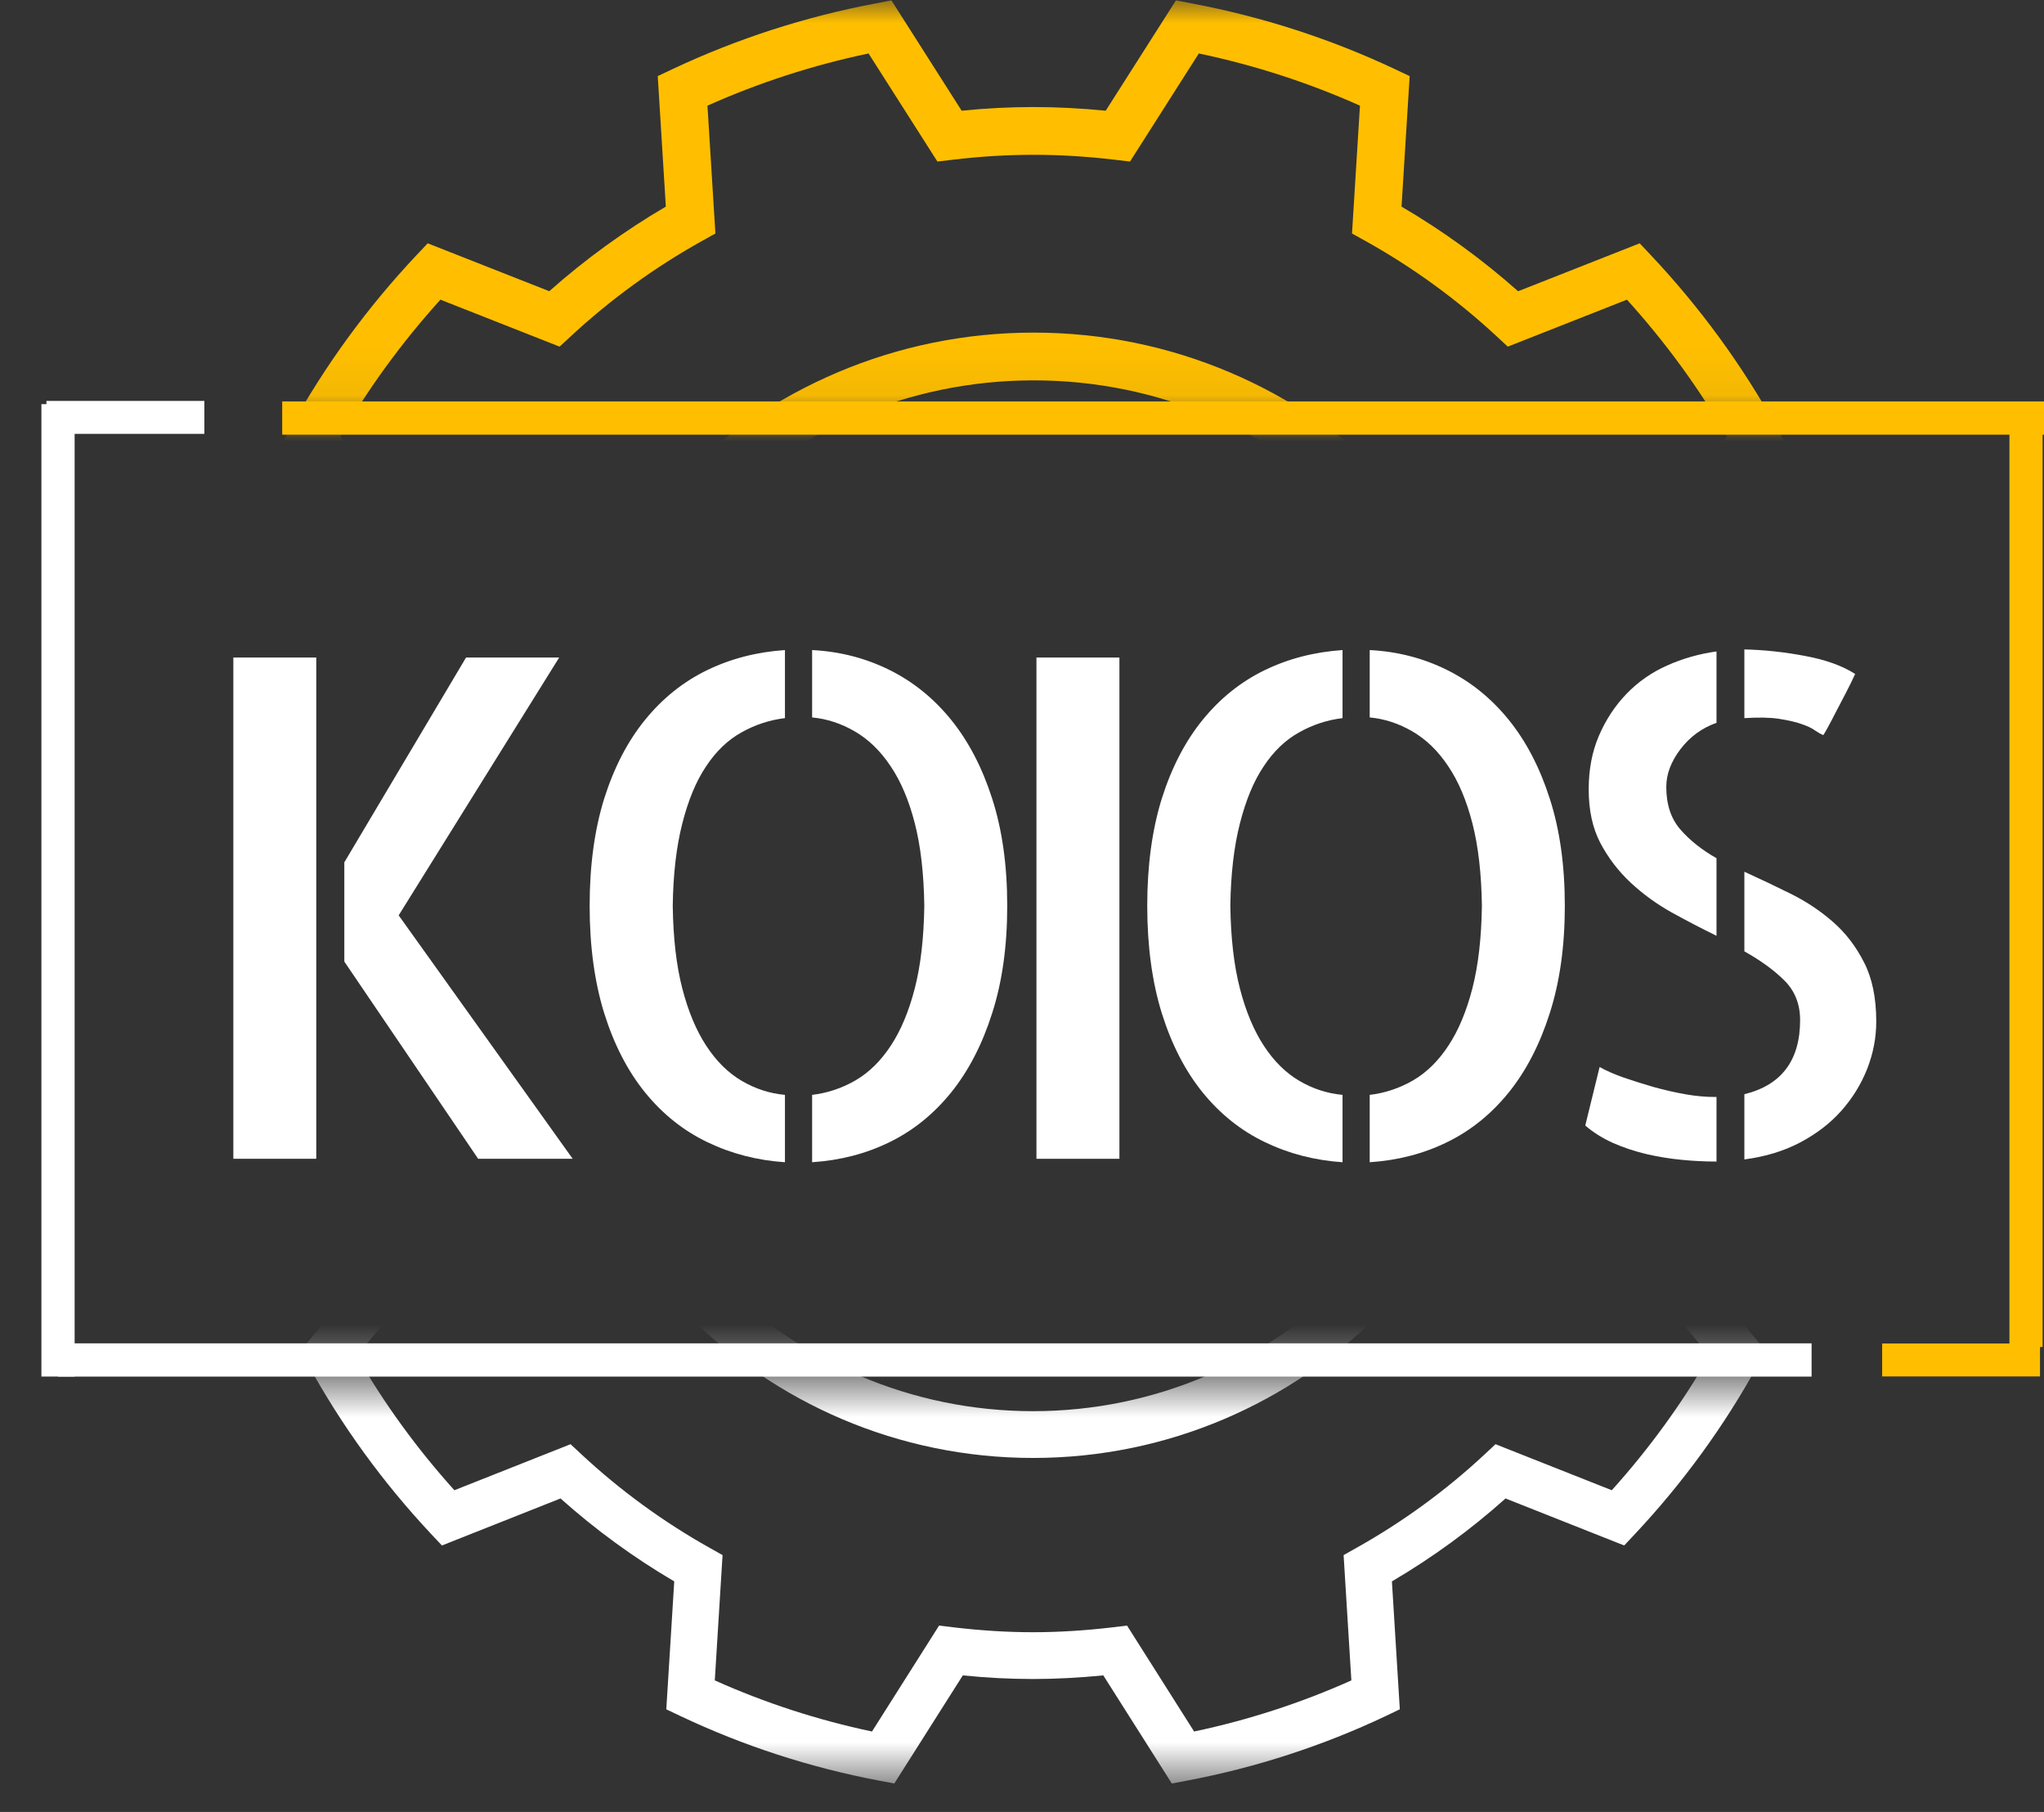 <svg width="44" height="39" viewBox="0 0 44 39" fill="none" xmlns="http://www.w3.org/2000/svg">
<rect x="0" y="0" width="44" height="39" fill="#333333" stroke="none"/>
<mask id="mask0_74_73" style="mask-type:luminance" maskUnits="userSpaceOnUse" x="4" y="0" width="37" height="9">
<path d="M4.003 0H40.495V8.944H4.003V0Z" fill="white"/>
</mask>
<g mask="url(#mask0_74_73)">
<path d="M22.252 8.187C16.846 8.187 12.448 12.581 12.448 17.981C12.448 23.381 16.846 27.775 22.252 27.775C27.657 27.775 32.056 23.381 32.056 17.981C32.056 12.581 27.657 8.187 22.252 8.187ZM22.252 28.803C16.279 28.803 11.42 23.948 11.42 17.981C11.42 12.014 16.279 7.159 22.252 7.159C28.225 7.159 33.084 12.014 33.084 17.981C33.084 23.948 28.225 28.803 22.252 28.803ZM24.325 32.485L25.805 34.811C27.001 34.561 28.166 34.184 29.275 33.688L29.103 30.937L29.387 30.779C30.407 30.21 31.361 29.518 32.22 28.721L32.457 28.501L35.022 29.512C35.846 28.603 36.569 27.613 37.175 26.562L35.419 24.434L35.555 24.142C36.05 23.077 36.414 21.957 36.639 20.814L36.701 20.496L39.369 19.807C39.437 19.178 39.47 18.578 39.47 17.981C39.47 17.384 39.437 16.784 39.369 16.155L36.701 15.467L36.639 15.149C36.414 14.004 36.05 12.884 35.556 11.821L35.419 11.527L37.175 9.4C36.569 8.349 35.846 7.359 35.022 6.45L32.457 7.461L32.22 7.241C31.362 6.445 30.409 5.752 29.387 5.183L29.104 5.026L29.275 2.274C28.166 1.779 27.001 1.401 25.806 1.151L24.325 3.477L24.003 3.439C23.403 3.367 22.814 3.332 22.252 3.332C21.683 3.332 21.11 3.366 20.5 3.439L20.179 3.477L18.697 1.151C17.502 1.401 16.338 1.779 15.229 2.274L15.4 5.026L15.117 5.183C14.096 5.752 13.143 6.444 12.284 7.241L12.046 7.461L9.481 6.45C8.658 7.359 7.935 8.349 7.328 9.4L9.084 11.527L8.948 11.821C8.453 12.884 8.089 14.004 7.865 15.149L7.802 15.467L5.135 16.155C5.068 16.779 5.034 17.392 5.034 17.981C5.034 18.57 5.068 19.183 5.135 19.807L7.802 20.495L7.865 20.813C8.089 21.958 8.453 23.078 8.948 24.141L9.084 24.434L7.328 26.562C7.935 27.613 8.658 28.603 9.481 29.512L12.046 28.501L12.284 28.721C13.143 29.518 14.096 30.21 15.117 30.779L15.4 30.937L15.229 33.688C16.337 34.184 17.501 34.561 18.697 34.811L20.179 32.485L20.5 32.523C21.719 32.668 22.784 32.668 24.003 32.523L24.325 32.485ZM19.189 35.954L18.847 35.889C17.331 35.602 15.859 35.126 14.474 34.473L14.159 34.324L14.333 31.515C13.441 30.992 12.598 30.381 11.824 29.693L9.207 30.725L8.968 30.471C7.907 29.345 6.994 28.095 6.257 26.755L6.088 26.45L7.88 24.278C7.463 23.328 7.142 22.339 6.922 21.33L4.198 20.627L4.155 20.281C4.056 19.495 4.006 18.722 4.006 17.981C4.006 17.24 4.056 16.468 4.155 15.681L4.198 15.335L6.922 14.632C7.142 13.623 7.463 12.635 7.88 11.684L6.088 9.512L6.257 9.207C6.994 7.867 7.907 6.617 8.968 5.49L9.207 5.237L11.824 6.268C12.598 5.581 13.44 4.97 14.333 4.447L14.159 1.638L14.474 1.489C15.86 0.836 17.331 0.36 18.847 0.074L19.189 0.008L20.701 2.383C21.233 2.329 21.743 2.304 22.252 2.304C22.752 2.304 23.273 2.331 23.802 2.383L25.314 0.008L25.657 0.074C27.172 0.36 28.644 0.836 30.029 1.489L30.345 1.638L30.17 4.447C31.064 4.971 31.905 5.581 32.679 6.269L35.297 5.237L35.536 5.491C36.598 6.618 37.51 7.868 38.248 9.207L38.416 9.512L36.623 11.684C37.04 12.635 37.362 13.623 37.583 14.632L40.305 15.335L40.35 15.682C40.449 16.481 40.499 17.232 40.499 17.981C40.499 18.729 40.449 19.482 40.35 20.281L40.305 20.627L37.583 21.33C37.363 22.338 37.04 23.328 36.622 24.278L38.415 26.45L38.247 26.755C37.51 28.095 36.598 29.345 35.536 30.472L35.297 30.725L32.678 29.693C31.904 30.381 31.063 30.992 30.17 31.515L30.345 34.324L30.029 34.473C28.644 35.126 27.172 35.602 25.656 35.889L25.313 35.954L23.802 33.579C22.737 33.685 21.765 33.685 20.701 33.579L19.189 35.954Z" fill="#FFBF00"/>
</g>
<mask id="mask1_74_73" style="mask-type:luminance" maskUnits="userSpaceOnUse" x="4" y="29" width="37" height="10">
<path d="M4.437 29.629H40.034V38.395H4.437V29.629Z" fill="white"/>
</mask>
<g mask="url(#mask1_74_73)">
<path d="M22.238 30.374C16.965 30.374 12.675 26.068 12.675 20.775C12.675 15.482 16.965 11.176 22.238 11.176C27.512 11.176 31.802 15.482 31.802 20.775C31.802 26.068 27.512 30.374 22.238 30.374ZM22.238 10.168C16.412 10.168 11.672 14.927 11.672 20.775C11.672 26.623 16.412 31.381 22.238 31.381C28.065 31.381 32.805 26.623 32.805 20.775C32.805 14.927 28.065 10.168 22.238 10.168ZM24.261 6.561L25.705 4.28C26.872 4.526 28.007 4.895 29.089 5.381L28.922 8.078L29.198 8.232C30.194 8.79 31.124 9.469 31.962 10.248L32.193 10.465L34.696 9.473C35.499 10.365 36.204 11.335 36.796 12.364L35.083 14.45L35.216 14.737C35.698 15.781 36.054 16.878 36.272 17.999L36.334 18.31L38.936 18.985C39.002 19.602 39.035 20.19 39.035 20.775C39.035 21.36 39.002 21.948 38.936 22.564L36.334 23.239L36.272 23.55C36.054 24.673 35.698 25.77 35.216 26.812L35.083 27.1L36.796 29.184C36.204 30.215 35.499 31.184 34.696 32.076L32.193 31.085L31.962 31.301C31.125 32.081 30.195 32.759 29.198 33.317L28.923 33.472L29.09 36.169C28.007 36.654 26.872 37.023 25.705 37.269L24.261 34.989L23.947 35.027C23.361 35.096 22.786 35.132 22.238 35.132C21.683 35.132 21.124 35.097 20.529 35.027L20.215 34.989L18.771 37.269C17.605 37.023 16.469 36.654 15.387 36.169L15.554 33.472L15.278 33.317C14.282 32.759 13.352 32.081 12.514 31.301L12.282 31.085L9.781 32.076C8.978 31.184 8.272 30.215 7.681 29.185L9.393 27.1L9.261 26.812C8.778 25.77 8.423 24.673 8.204 23.55L8.143 23.239L5.541 22.564C5.475 21.953 5.443 21.352 5.443 20.775C5.443 20.197 5.475 19.597 5.541 18.985L8.143 18.311L8.204 17.999C8.423 16.877 8.778 15.78 9.261 14.737L9.393 14.45L7.681 12.364C8.272 11.335 8.978 10.365 9.781 9.473L12.282 10.465L12.514 10.248C13.352 9.469 14.283 8.79 15.278 8.232L15.554 8.078L15.387 5.381C16.469 4.895 17.604 4.526 18.771 4.28L20.215 6.561L20.529 6.523C21.718 6.381 22.756 6.381 23.947 6.523L24.261 6.561ZM19.251 3.161L18.917 3.225C17.438 3.505 16.003 3.972 14.651 4.612L14.343 4.758L14.514 7.511C13.643 8.023 12.822 8.622 12.066 9.296L9.513 8.285L9.279 8.534C8.244 9.637 7.355 10.863 6.634 12.176L6.47 12.475L8.219 14.604C7.812 15.535 7.498 16.504 7.284 17.493L4.628 18.182L4.585 18.521C4.488 19.291 4.439 20.049 4.439 20.775C4.439 21.5 4.488 22.259 4.585 23.028L4.628 23.368L7.284 24.057C7.498 25.046 7.812 26.015 8.219 26.946L6.47 29.075L6.634 29.374C7.355 30.687 8.244 31.912 9.279 33.016L9.513 33.265L12.066 32.253C12.822 32.928 13.643 33.527 14.514 34.038L14.343 36.792L14.651 36.938C16.003 37.578 17.438 38.045 18.917 38.325L19.251 38.388L20.726 36.061C21.245 36.114 21.743 36.139 22.238 36.139C22.726 36.139 23.234 36.112 23.75 36.061L25.225 38.388L25.56 38.325C27.038 38.045 28.473 37.578 29.826 36.938L30.133 36.791L29.963 34.038C30.834 33.526 31.655 32.928 32.409 32.253L34.963 33.265L35.197 33.016C36.232 31.912 37.123 30.686 37.842 29.374L38.006 29.074L36.257 26.946C36.664 26.015 36.977 25.046 37.193 24.057L39.849 23.368L39.892 23.028C39.99 22.245 40.038 21.508 40.038 20.775C40.038 20.042 39.99 19.305 39.892 18.521L39.849 18.182L37.193 17.493C36.978 16.505 36.664 15.535 36.256 14.604L38.005 12.475L37.841 12.176C37.122 10.863 36.232 9.637 35.196 8.533L34.963 8.285L32.409 9.296C31.654 8.622 30.833 8.023 29.962 7.511L30.133 4.758L29.825 4.612C28.473 3.972 27.038 3.505 25.56 3.225L25.225 3.161L23.75 5.489C22.712 5.384 21.763 5.384 20.726 5.489L19.251 3.161Z" fill="white"/>
</g>
<path d="M5.023 24.942V14.153H6.808V24.942H5.023ZM8.582 19.702L12.328 24.942H10.293L7.412 20.697V18.561L10.032 14.153H12.037L8.582 19.702Z" fill="white"/>
<path d="M12.693 19.497C12.693 18.628 12.798 17.859 13.006 17.19C13.217 16.522 13.51 15.956 13.886 15.494C14.263 15.03 14.708 14.674 15.22 14.425C15.732 14.177 16.291 14.033 16.897 13.992V15.457C16.564 15.497 16.25 15.601 15.958 15.766C15.664 15.93 15.411 16.174 15.198 16.497C14.983 16.817 14.814 17.227 14.687 17.727C14.56 18.224 14.491 18.814 14.482 19.497C14.491 20.19 14.56 20.783 14.687 21.274C14.814 21.766 14.986 22.179 15.205 22.512C15.423 22.845 15.679 23.097 15.973 23.268C16.265 23.438 16.574 23.537 16.897 23.566V25.016C16.301 24.976 15.744 24.833 15.227 24.584C14.71 24.336 14.263 23.979 13.886 23.514C13.51 23.05 13.217 22.481 13.006 21.807C12.798 21.135 12.693 20.364 12.693 19.497ZM17.482 13.992C18.076 14.022 18.628 14.164 19.141 14.417C19.655 14.671 20.099 15.03 20.475 15.494C20.849 15.956 21.144 16.522 21.358 17.19C21.574 17.859 21.682 18.628 21.682 19.497C21.682 20.364 21.574 21.135 21.358 21.807C21.144 22.481 20.849 23.05 20.475 23.514C20.099 23.979 19.657 24.336 19.148 24.584C18.641 24.833 18.086 24.976 17.482 25.016V23.566C17.812 23.527 18.124 23.423 18.418 23.253C18.71 23.082 18.963 22.832 19.178 22.504C19.394 22.176 19.565 21.766 19.692 21.274C19.819 20.783 19.887 20.19 19.897 19.497C19.887 18.804 19.819 18.211 19.692 17.719C19.565 17.225 19.391 16.815 19.17 16.489C18.951 16.161 18.695 15.914 18.403 15.744C18.109 15.573 17.803 15.472 17.482 15.442V13.992Z" fill="white"/>
<path d="M24.097 24.942H22.311V14.153H24.097V24.942Z" fill="white"/>
<path d="M24.696 19.497C24.696 18.628 24.801 17.859 25.009 17.19C25.22 16.522 25.513 15.956 25.889 15.494C26.266 15.03 26.711 14.674 27.223 14.425C27.735 14.177 28.294 14.033 28.9 13.992V15.457C28.567 15.497 28.253 15.601 27.961 15.766C27.667 15.93 27.414 16.174 27.201 16.497C26.986 16.817 26.817 17.227 26.69 17.727C26.563 18.224 26.494 18.814 26.485 19.497C26.494 20.19 26.563 20.782 26.69 21.274C26.817 21.766 26.989 22.179 27.208 22.512C27.426 22.845 27.682 23.097 27.976 23.268C28.268 23.438 28.577 23.537 28.9 23.566V25.016C28.304 24.976 27.747 24.833 27.23 24.584C26.713 24.336 26.266 23.979 25.889 23.514C25.513 23.05 25.22 22.481 25.009 21.807C24.801 21.135 24.696 20.364 24.696 19.497ZM29.485 13.992C30.079 14.022 30.631 14.164 31.143 14.417C31.658 14.671 32.102 15.03 32.478 15.494C32.852 15.956 33.147 16.522 33.361 17.19C33.577 17.859 33.685 18.628 33.685 19.497C33.685 20.364 33.577 21.135 33.361 21.807C33.147 22.481 32.852 23.05 32.478 23.514C32.102 23.979 31.66 24.336 31.151 24.584C30.644 24.833 30.089 24.976 29.485 25.016V23.566C29.815 23.527 30.127 23.423 30.421 23.253C30.713 23.082 30.966 22.832 31.181 22.504C31.397 22.176 31.568 21.766 31.695 21.274C31.822 20.782 31.89 20.19 31.9 19.497C31.89 18.804 31.822 18.211 31.695 17.719C31.568 17.225 31.394 16.815 31.173 16.489C30.954 16.161 30.698 15.914 30.406 15.744C30.112 15.573 29.806 15.472 29.485 15.442V13.992Z" fill="white"/>
<path d="M39.249 15.822C39.199 15.803 39.139 15.769 39.07 15.722C39.003 15.672 38.906 15.627 38.779 15.584C38.653 15.539 38.491 15.502 38.295 15.472C38.101 15.442 37.852 15.438 37.55 15.457V13.978C37.979 13.988 38.415 14.035 38.858 14.119C39.302 14.201 39.661 14.331 39.935 14.507C39.877 14.633 39.809 14.773 39.73 14.924C39.653 15.073 39.579 15.214 39.51 15.345C39.443 15.478 39.384 15.588 39.335 15.677C39.287 15.764 39.258 15.813 39.249 15.822ZM34.199 16.992C34.199 16.563 34.272 16.178 34.419 15.837C34.566 15.494 34.763 15.194 35.012 14.935C35.26 14.677 35.552 14.473 35.888 14.324C36.225 14.173 36.579 14.073 36.95 14.022V15.558C36.639 15.668 36.38 15.856 36.175 16.124C35.971 16.392 35.869 16.664 35.869 16.937C35.869 17.317 35.971 17.624 36.175 17.857C36.38 18.091 36.639 18.296 36.95 18.472V20.142C36.629 19.985 36.307 19.817 35.984 19.639C35.661 19.458 35.368 19.245 35.105 19.001C34.841 18.755 34.624 18.472 34.453 18.151C34.283 17.829 34.199 17.442 34.199 16.992ZM34.434 22.966C34.57 23.044 34.743 23.119 34.952 23.194C35.163 23.266 35.381 23.334 35.604 23.399C35.828 23.461 36.052 23.512 36.275 23.552C36.501 23.592 36.711 23.611 36.905 23.611H36.95V25.001H36.92C36.686 25.001 36.445 24.988 36.197 24.964C35.948 24.94 35.697 24.899 35.444 24.841C35.191 24.781 34.949 24.701 34.717 24.599C34.488 24.494 34.291 24.37 34.125 24.226L34.434 22.966ZM37.55 18.763C37.872 18.91 38.202 19.066 38.537 19.232C38.875 19.399 39.18 19.601 39.454 19.84C39.727 20.078 39.951 20.369 40.125 20.712C40.301 21.053 40.389 21.478 40.389 21.986C40.389 22.337 40.323 22.678 40.192 23.011C40.06 23.342 39.875 23.641 39.637 23.909C39.398 24.178 39.102 24.405 38.75 24.591C38.399 24.776 37.999 24.897 37.55 24.956V23.552C38.349 23.356 38.75 22.824 38.75 21.956C38.75 21.614 38.638 21.33 38.414 21.107C38.191 20.883 37.902 20.674 37.55 20.477V18.763Z" fill="white"/>
<path d="M6.075 8.998H44" stroke="#FFBF00" stroke-width="0.716"/>
<path d="M1.25 29.272H38.997" stroke="white" stroke-width="0.716"/>
<path d="M43.613 28.993V8.778" stroke="#FFBF00" stroke-width="0.714"/>
<path d="M1.249 29.629L1.249 8.699" stroke="white" stroke-width="0.715"/>
<path d="M40.516 29.272H43.914" stroke="#FFBF00" stroke-width="0.709"/>
<path d="M1 8.984H4.399" stroke="white" stroke-width="0.709"/>
</svg>

